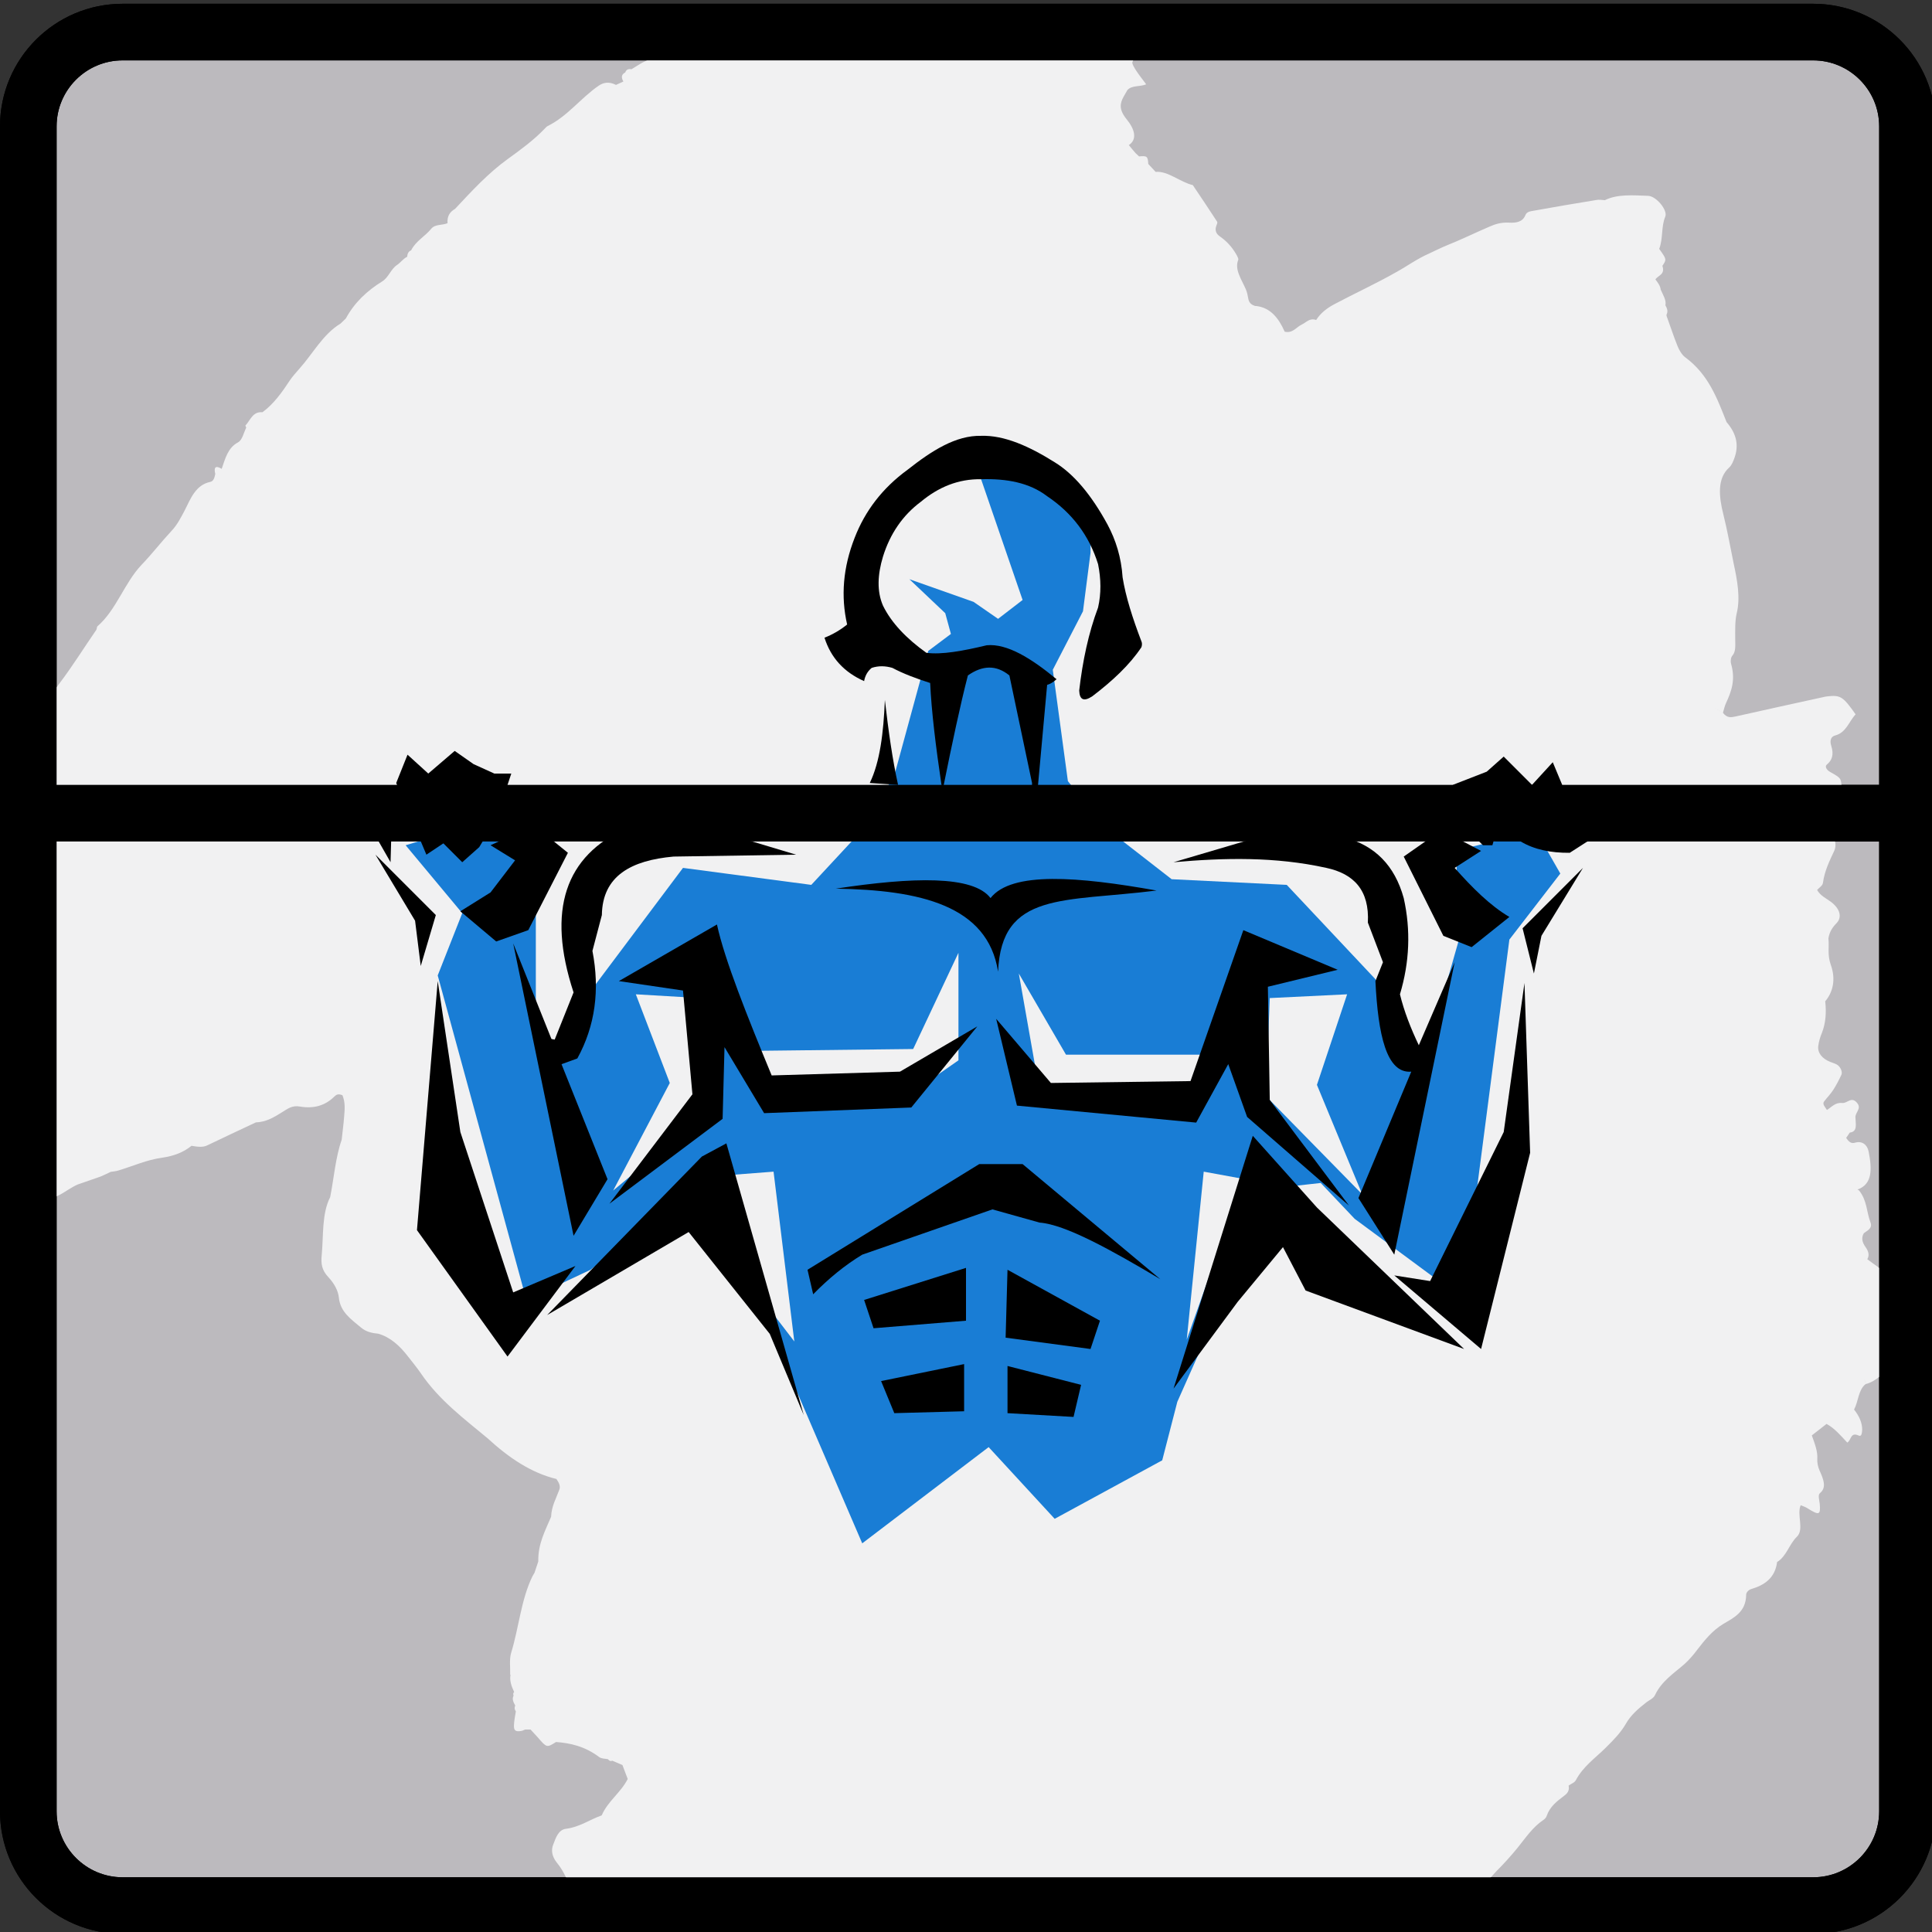 <?xml version="1.0" encoding="utf-8"?>
<!-- Generator: Adobe Illustrator 22.0.1, SVG Export Plug-In . SVG Version: 6.00 Build 0)  -->
<svg version="1.1" xmlns="http://www.w3.org/2000/svg" xmlns:xlink="http://www.w3.org/1999/xlink" x="0px" y="0px"
	 viewBox="0 0 1024 1024" style="enable-background:new 0 0 1024 1024;" xml:space="preserve">
<rect x="0" y="0" width="1024" height="1024" fill="#333333" stroke="none"/>
<style type="text/css">
	.st0{fill:#BCBABE;stroke:#000000;stroke-width:30;stroke-miterlimit:10;}
	.st1{fill:#98FF8B;stroke:#000000;stroke-width:30;stroke-miterlimit:10;}
	.st2{fill:none;}
	.st3{fill:#F1F1F2;}
	.st4{fill:#197DD5;}
	.st5{fill:none;stroke:#000000;stroke-width:30;stroke-miterlimit:10;}
</style>
<g id="Layer_8">
</g>
<g id="Layer_7">
</g>
<g id="Layer_6">
</g>
<g id="Layer_5">
</g>
<g id="Layer_2_copy_2">
	<path class="st0" d="M961,1010H65c-27.6,0-50-22.4-50-50V67c0-27.6,22.4-50,50-50h896c27.6,0,50,22.4,50,50v893
		C1011,987.6,988.6,1010,961,1010z"/>
	<line class="st1" x1="17" y1="431" x2="1003" y2="431"/>
</g>
<g id="Layer_2_copy">
	<path class="st2" d="M584.4,18.8c0.2-0.6,0.3-1.3,0.5-1.8h-4.3C581.7,18,583,18.6,584.4,18.8z"/>
	<path class="st2" d="M295,987.3c-2.8-3.3-3-6.7-1.9-9.5c1.4-3.6,2.7-7.9,6.8-8.4c7.2-0.9,12.5-4.8,18.9-7.1
		c3.3-7.6,10.1-12,13.8-19.3c-0.9-2.5-1.9-4.9-2.8-7.4c-1.8-0.8-3.6-1.5-5.4-2.3c-0.8,0.5-1.5,0.2-2.3-0.8c-1.5-0.3-3.3-0.2-4.6-1.1
		c-7.7-5.8-15.3-7.4-22.9-8c-4.9,3-4.9,3-9.8-2.6c-1.2-1.4-2.4-2.7-3.7-4c-1,0-1.9,0-2.9,0c-0.6,0.2-1.1,0.6-1.8,0.7
		c-3.3,0.6-4.3-0.1-4.1-2.9c0.1-2.5,0.7-4.9,1-7.4c-0.8-1.2-0.8-2.2-0.3-3.1c-1.1-1.9-1.8-3.7-0.9-5.2c-0.3-0.9-0.2-1.5,0.3-2
		c-1.5-3.1-2.5-6.2-1.9-9.1l-0.2,0c0.1-3.9-0.5-8.3,0.5-11.6c4.1-13.3,5.4-28.4,11.3-40.6c0.4-0.6,0.7-1.3,1.1-1.9c0.7-2,1.3-4,2-6
		c-0.1-9.4,3.8-16.3,6.8-23.7c0.2-5.5,2.6-9.6,4.3-14.2c0.7-2-0.1-3.8-1.5-5.8c-13.1-3.2-25.1-11.2-36.5-21.6
		c-12.6-10.5-25.8-20.2-35.4-34.5c-2.1-3.1-4.5-6-6.8-8.9c-4.5-5.7-9.5-10.2-15.7-12c-3.1-0.3-6.4-0.9-9.2-3.3
		c-5-4.3-10.9-8.1-11.7-15.8c-0.4-3.5-2.5-7.5-5.5-10.8c-3.6-3.9-3.9-7.4-3.6-11.6c1-10.6,0-22.1,4.5-30.9c2.1-10.1,2.8-21,6.1-30.4
		l0,0c0.4-4.1,1-8.2,1.3-12.3c0.3-3.7,0.7-7.4-0.9-11.3c-2.6-1.1-3.5,0-4.4,0.8c-4.6,4.5-10.5,6.5-18.1,5.2c-4.2-0.7-6.8,1.3-9.5,3
		c-4.2,2.6-8.3,5.2-13.9,5.4c-8.5,4-17.1,8-25.6,12.1c-2.5,1.2-5.5,0.7-8.5,0.3c-4.3,3.6-9.3,5.5-15.5,6.3
		c-8.2,1.2-15.6,4.5-23.3,6.8c-1.3,0.4-2.7,0.4-4,0.7l0,0c-1.8,0.8-3.6,1.6-5.4,2.5c-4,1.4-8,2.8-12.1,4.2c-6.3,2.8-11,8.4-19.4,7.8
		c-2.2,0.9-4.5,1.8-6.7,2.7V960c0,27.6,22.4,50,50,50h241.5c-1-2.3-1.9-4.6-3-6.8C300.9,997.8,299.1,992.3,295,987.3z"/>
	<path class="st2" d="M961,17H594.9c0.8,0.8,1.5,1.8,2.1,3.1c2,4.4,5.9,8.7,3.5,13c-0.4,0.7,1.1,3.2,2.1,4.7
		c1.5,2.3,3.3,4.5,5.2,7.1c-3.5,1.4-7.8,0.4-10,3.1c-0.7,1.2-1.3,2.3-2,3.5c-2,3.4-2.6,6.7,1.7,12c4.1,5,5.8,10.5,1.1,13.6
		c1.2,1.4,2.4,2.8,3.6,4.3c0.6,0.5,1.2,1,1.8,1.7c4.2-0.4,4.6,0,4.9,4c1.3,1.4,2.6,2.8,3.9,4.2c6.6-0.6,13.1,5.6,19.7,7
		c4.3,6.5,8.8,12.9,12.9,19.4c0.5,0.7-0.4,2.1-0.7,3.1c-0.4,1.6,0.2,3.3,1.9,4.5c3,2.2,5.7,4.7,7.8,7.9c1,1.5,2.6,3.9,2.2,4.7
		c-2.1,5.1,1.7,10.3,4,15.6c0.7,1.6,1,3.3,1.3,4.9c0.3,2,1.4,3.2,3.2,3.8c0.4,0.1,0.8,0.1,1.1,0.2c7.4,0.9,11.8,6.2,15,13.6
		c4.4,0.9,6.1-2.5,9.1-3.8c2.4-1.1,4-3.6,7.6-2.4c2.4-3.8,5.9-6.4,9.7-8.4c10.9-5.8,22.1-10.9,32.8-17c5.8-3.3,11.1-7.2,17.3-9.8
		c3.1-1.3,6-2.9,9.1-4.2c7.8-3.1,15.3-6.8,23-10.1c3.1-1.3,6.3-2.3,10.2-2.1c3.7,0.2,7.4-0.2,8.8-4c0.7-1.8,2.6-2,4.3-2.3
		c11.1-1.9,22.2-3.9,33.3-5.7c1.4-0.2,3,0.1,4.5,0.1c6.7-3.4,15-2.6,23-2.3c4.3,0.1,10.5,7.6,9,11.1c-2.2,5.2-1.2,11.9-3.2,17
		c4,5.6,4,5.6,1.7,9c1.6,4.7-2.3,4.9-3.7,7.2c1.3,1.7,2.6,3.4,2.8,5.4c1.2,2.8,3.1,5.6,2.5,8.3c1.1,1.8,1.4,3.5,0.6,4.9
		c0,0,0,0.8,0,0.7c1.9,5.4,3.7,10.8,5.9,16.2c0.8,2,2.3,4.5,3.9,5.7c12.5,9.1,17.1,21.8,22,34.4c5.8,6.7,6.3,12.9,4.3,18.7
		c-0.7,2-1.5,4.1-2.9,5.4c-6.4,5.7-5.5,15.3-3.1,24.8c2.2,8.8,3.7,17.5,5.5,26.2c1.9,8.8,3.6,18.1,1.6,26.2c-1,4.2-0.7,9.2-0.8,13.9
		c0,3.2,0.3,6.4-1.5,8.6c-0.8,0.9-1.1,2.8-0.7,4.3c2.5,8.7,0.1,14.8-2.7,20.9c-0.7,1.6-1.1,3.4-1.6,5.1c-1.5-0.9-3.1-1.8-4.6-2.6
		c1.6,0.8,3.1,1.7,4.6,2.6c2.3,2.9,4.4,2.5,6.4,2c7.8-1.7,15.6-3.5,23.4-5.2c7.8-1.7,15.5-3.4,23.3-5.1c0.7-0.2,1.4-0.3,2.1-0.4
		c7.1-0.7,8.4,0.1,15.1,9.5c-3.4,3.8-5,9.7-10.8,11.2c-2.2,0.6-3,2.7-2.1,5.5c1.5,4.8,0.4,7.7-2.4,10c-1.1,0.9-0.1,2.8,1.9,3.9
		c5.7,3.2,5.7,3.3,6,8.1c0.1,1.2-0.7,2.5-0.2,3.4c4.7,7.4,1.8,10.6-2.1,13.8c-2.3,1.9-3.2,5.3-1.7,9.5c1,2.7,1.1,5,0.1,6.9
		c-2.5,5.3-5.2,10.5-6,17c-0.2,1.7-2,2.6-3.1,3.8c1.8,3.1,4.6,4.3,7.2,6.2c4.9,3.7,6.1,8.2,3.1,11.4c-2.1,2.2-3.7,4.7-4.3,8.1
		c0.5,4.7-0.8,8.5,1.3,14.1c2.7,7.6,1.2,14.4-3,19.2c0.7,6.1,0.2,11.7-1.7,16.6c-0.9,2.3-1.7,4.6-2,7.2c-0.4,3.5,2.1,6.6,6.3,8.3
		c1.2,0.5,2.3,0.8,3.5,1.4c1.8,1,3.3,3.9,2.5,5.4c-1.3,2.8-2.7,5.5-4.3,8c-1.5,2.2-3.4,4.1-4.9,6.2c-1,1.4,0.6,3,1.5,4.5
		c2.6-1.5,4.5-4.1,8.1-3.7c2.8,0.3,4.8-3.8,8,0.1c2.3,2.9-1.1,4.7-1,7.4c0,3.6,1.3,7.7-3,8.2c-0.6,0.9-1.3,1.8-1.9,2.8
		c1.4,2.2,2.6,3.1,4.9,2.5c3.4-1,6.3,1,7,4.7c1.8,9.1,2.1,17.3-5.9,20.2l0.8,0.4c4.4,5.5,3.9,11.4,6.1,17c1.2,3.2-1.8,4.3-3.5,5.7
		c-1.3,2.1-1.2,4.5,0.9,7.4c1.8,2.5,1.9,4.6,0.9,6.4c1.8,1.3,3.7,2.6,5.5,4c4.6,3.3,5.9,5.4,5.5,9.5c-0.3,3-1.1,5.8-1.9,8.5
		c-1.6,4.9-2.1,9.8,2,16.2c1.8,2.8,1.6,5.7,0.3,7.9c1.2,1.9,2.8,3.7,3.6,5.7c1.1,2.6,0.9,5.2-1.1,5.9c-5.5,2-8.9,7.1-14.8,8.5
		c-0.3-0.9-0.4-1.9-0.7-2.8c0.3,0.9,0.5,1.9,0.7,2.8c-3.9,3.1-3.8,9.2-6.1,13.5c2.7,3.4,4.3,7,4.3,10.7c0,1.6-0.3,3.8-1.8,3.1
		c-4.5-2.1-4,2.4-6.1,3.7c-3.4-3.6-6.7-7.6-11-9.9c-2.6,2-5.2,4.1-7.8,6.1c1.5,4.2,3.2,8.4,2.9,12.5c-0.2,1.8,0.3,4.2,1.2,6.1
		c2.2,4.8,3.8,9.1,0.2,12c-1.3,1-0.3,3.7-0.1,5.7c0.5,6-0.3,6.2-6.7,2.2c-1.1-0.7-2.2-1-3.4-1.5c-2.2,5,2,12.8-2,16.7
		c-4.1,3.9-5.5,10.4-10.5,13.4c-1.1,8.6-6.8,12.3-13.9,14.4c-1.2,0.4-2.4,1.7-2.5,3c-0.1,9-6.5,12.1-12.1,15.4
		c-5.8,3.4-9.9,8.6-13.9,13.8c-2,2.7-4.2,5.2-6.6,7.4c-5.7,5-12.2,9.1-15.7,16.5c-0.8,1.8-3,2.6-4.5,3.8c-4.2,3.2-8.1,6.6-11,11.5
		c-2.9,4.9-7,8.9-10.9,12.9c-5.4,5.4-11.7,9.8-15.5,16.8c-0.8,1.4-2.6,2-3.9,3c0.6,2.9-0.9,4.3-2.5,5.5c-3.8,2.7-7.4,5.6-9.1,10.5
		c-0.3,1-1.1,1.7-1.9,2.3c-5.6,3.7-9.3,9.3-13.5,14.6c-3.5,4.4-7.3,8.6-11.2,12.7c-5.3,5.6-10.1,11.8-14.7,18.1H961
		c27.6,0,50-22.4,50-50V67C1011,39.4,988.6,17,961,17z M663.8,146.5c-0.3-0.1-0.7-0.3-0.8-0.6c-0.5-1-0.3-1.3,0.6-0.9
		c0.2,0.1,0.4,0.6,0.6,0.9C664,146.1,663.9,146.5,663.8,146.5z M678.8,152.5c-0.1,0.1-0.7-0.2-1-0.5c-0.6-0.5-1.1-1.1-1.6-1.7
		c0,0-0.1,0-0.1,0c0,0,0-0.1-0.1-0.1c-1.1,0.6-2.3,1.4-3.9,0.3c-1-0.6-1.8-1.9-2.5-3c-0.2-0.4,0.2-1.7,0.6-1.7
		c1,0.2,2.2,0.6,3.1,1.3c1,0.8,1.8,1.9,2.7,3c0,0,0,0,0.1,0l0,0.1c0,0,0-0.1,0-0.1c0,0,0.1,0.1,0.1,0.1c0.7,0.1,1.3,0.1,1.9,0.4
		C679,151.1,679.3,151.9,678.8,152.5z"/>
	<path class="st2" d="M50.9,334.2c0.4-0.5,0.2-1.6,0.7-2c10-8.7,14.2-22.9,23.3-32.5c5.5-5.7,10.4-12.1,15.8-17.9c3-3.2,5-7,7.1-11
		c3.2-6.3,5.8-13.5,13.6-15.1c1.8-0.4,2.2-2.4,2.6-4.2c-0.8-3.3-0.1-4.7,3.4-2.7c1.9-5.5,3.2-11.3,8.6-14c2.4-1.2,3-5.1,4.4-7.8
		c-0.1-0.4-0.5-1.1-0.4-1.2c2.7-2.8,3.8-7.5,9-7c6.1-4.5,10.4-10.7,14.6-17c1.5-2.2,3.3-4.1,5-6.1c7.2-8,12.4-18.2,21.8-23.9
		c0.9-0.9,1.9-1.8,2.8-2.7c4.6-8.5,11.3-14.8,19.2-19.6c3.5-2.1,4.5-6.6,8-8.8c1.9-1.2,3.2-3.3,5.3-4.3c0.1-1.7,0.7-2.9,2.1-3.4
		c2.5-5,7.3-7.5,10.7-11.5c2.1-2.5,5.9-1.7,8.6-2.9c-0.3-3.9,1.4-6.1,4-7.6c8.8-9.3,17.5-18.9,27.9-26.4c6.9-5,13.8-10,19.7-16.2
		c0.5-0.5,0.9-1,1.5-1.3c10.5-5.2,17.4-14.8,26.9-21.3c2.6-1.8,5.5-2.3,9.3-0.5c1.3-0.6,2.6-1.2,3.9-1.8c-1.4-2.6-0.6-4,1-4.8
		c0.5-1.4,1.7-2,3.3-1.7c4.4-2.7,8.3-5.8,14.3-6.1c4.2-0.2,7.6-2.6,11.3-4c0.2-1.5,0.9-2.7,2.2-3.2c5.2-3.1,10.8-5.4,16.9-6.6H65
		c-27.6,0-50,22.4-50,50v319.1c5.4-8,10.7-16.1,16.5-23.8C38.4,353.3,44.4,343.5,50.9,334.2z"/>
	<path class="st3" d="M804.4,979.3c4.2-5.2,7.9-10.8,13.5-14.6c0.8-0.5,1.6-1.3,1.9-2.3c1.7-4.9,5.4-7.7,9.1-10.5
		c1.6-1.2,3.1-2.6,2.5-5.5c1.3-1,3.2-1.5,3.9-3c3.8-7.1,10.1-11.5,15.5-16.8c4-4,8-7.9,10.9-12.9c2.8-4.9,6.8-8.2,11-11.5
		c1.6-1.2,3.7-2,4.5-3.8c3.5-7.4,10-11.5,15.7-16.5c2.4-2.2,4.6-4.7,6.6-7.4c4-5.2,8.1-10.3,13.9-13.8c5.6-3.3,12-6.3,12.1-15.4
		c0-1.3,1.3-2.6,2.5-3c7.1-2.1,12.8-5.8,13.9-14.4c5-3,6.4-9.5,10.5-13.4c4-3.9-0.2-11.7,2-16.7c1.1,0.5,2.3,0.8,3.4,1.5
		c6.4,4,7.2,3.8,6.7-2.2c-0.2-2-1.1-4.7,0.1-5.7c3.6-2.9,2-7.2-0.2-12c-0.9-2-1.3-4.3-1.2-6.1c0.3-4.1-1.4-8.3-2.9-12.5
		c2.6-2,5.2-4.1,7.8-6.1c4.3,2.3,7.6,6.3,11,9.9c2.2-1.3,1.6-5.8,6.1-3.7c1.5,0.7,1.7-1.5,1.8-3.1c0-3.8-1.6-7.3-4.3-10.7
		c2.3-4.3,2.2-10.4,6.1-13.5c-0.3-0.9-0.4-1.9-0.7-2.8c0.3,0.9,0.5,1.9,0.7,2.8c5.9-1.4,9.3-6.5,14.8-8.5c2-0.7,2.3-3.3,1.1-5.9
		c-0.8-2-2.4-3.8-3.6-5.7c1.3-2.2,1.6-5.1-0.3-7.9c-4.1-6.3-3.6-11.3-2-16.2c0.9-2.7,1.6-5.5,1.9-8.5c0.5-4.1-0.9-6.2-5.5-9.5
		c-1.8-1.3-3.7-2.6-5.5-4c1.1-1.8,0.9-3.9-0.9-6.4c-2.1-2.9-2.2-5.3-0.9-7.4c1.8-1.4,4.7-2.5,3.5-5.7c-2.2-5.7-1.7-11.5-6.1-17
		l-0.8-0.4c8.1-2.9,7.7-11.1,5.9-20.2c-0.7-3.6-3.5-5.7-7-4.7c-2.2,0.7-3.4-0.3-4.9-2.5c0.6-0.9,1.3-1.8,1.9-2.8
		c4.3-0.5,3.1-4.6,3-8.2c0-2.6,3.3-4.5,1-7.4c-3.1-3.9-5.2,0.2-8-0.1c-3.7-0.4-5.6,2.2-8.1,3.7c-0.9-1.5-2.6-3.1-1.5-4.5
		c1.6-2.1,3.5-4,4.9-6.2c1.6-2.5,3-5.2,4.3-8c0.7-1.6-0.7-4.5-2.5-5.4c-1.1-0.6-2.3-0.9-3.5-1.4c-4.2-1.7-6.7-4.7-6.3-8.3
		c0.3-2.6,1.1-5,2-7.2c1.9-4.9,2.4-10.5,1.7-16.6c4.1-4.8,5.7-11.6,3-19.2c-2-5.6-0.8-9.4-1.3-14.1c0.5-3.4,2.1-5.9,4.3-8.1
		c3.1-3.2,1.8-7.8-3.1-11.4c-2.6-1.9-5.4-3.1-7.2-6.2c1.1-1.3,2.9-2.2,3.1-3.8c0.9-6.5,3.5-11.6,6-17c0.9-2,0.8-4.2-0.1-6.9
		c-1.5-4.1-0.6-7.6,1.7-9.5c3.8-3.2,6.8-6.3,2.1-13.8c-0.5-0.8,0.2-2.2,0.2-3.4c-0.3-4.8-0.3-4.9-6-8.1c-2-1.1-3-2.9-1.9-3.9
		c2.8-2.3,3.9-5.3,2.4-10c-0.9-2.8-0.2-4.9,2.1-5.5c5.8-1.5,7.3-7.4,10.8-11.2c-6.7-9.5-8-10.3-15.1-9.5c-0.7,0.1-1.4,0.2-2.1,0.4
		c-7.8,1.7-15.5,3.4-23.3,5.1c-7.8,1.7-15.5,3.5-23.4,5.2c-2,0.4-4.2,0.9-6.4-2c-1.5-0.9-3.1-1.8-4.6-2.6c1.6,0.8,3.1,1.7,4.6,2.6
		c0.5-1.7,0.9-3.6,1.6-5.1c2.8-6.1,5.2-12.2,2.7-20.9c-0.4-1.5-0.1-3.4,0.7-4.3c1.9-2.2,1.5-5.4,1.5-8.6c0-4.7-0.2-9.7,0.8-13.9
		c2-8.1,0.3-17.4-1.6-26.2c-1.8-8.7-3.3-17.4-5.5-26.2c-2.4-9.5-3.3-19.1,3.1-24.8c1.4-1.3,2.2-3.4,2.9-5.4c2-5.8,1.5-12-4.3-18.7
		c-5-12.6-9.6-25.3-22-34.4c-1.6-1.2-3.1-3.7-3.9-5.7c-2.2-5.4-3.9-10.8-5.9-16.2c0,0,0-0.7,0-0.7c0.8-1.4,0.5-3-0.6-4.9
		c0.6-2.7-1.3-5.5-2.5-8.3c-0.2-2-1.5-3.7-2.8-5.4c1.4-2.2,5.3-2.5,3.7-7.2c2.3-3.4,2.3-3.4-1.7-9c2.1-5.1,1-11.8,3.2-17
		c1.5-3.4-4.7-10.9-9-11.1c-8.1-0.3-16.4-1-23,2.3c-1.5-0.1-3.1-0.4-4.5-0.1c-11.1,1.8-22.2,3.7-33.3,5.7c-1.7,0.3-3.6,0.5-4.3,2.3
		c-1.5,3.8-5.1,4.2-8.8,4c-3.9-0.2-7.1,0.7-10.2,2.1c-7.7,3.3-15.2,7-23,10.1c-3.1,1.3-6.1,2.8-9.1,4.2c-6.2,2.7-11.5,6.6-17.3,9.8
		c-10.7,6.1-21.9,11.2-32.8,17c-3.8,2-7.3,4.6-9.7,8.4c-3.6-1.2-5.2,1.3-7.6,2.4c-3,1.4-4.8,4.8-9.1,3.8c-3.2-7.3-7.6-12.7-15-13.6
		c-0.4,0-0.8,0-1.1-0.2c-1.8-0.6-2.9-1.8-3.2-3.8c-0.3-1.6-0.6-3.3-1.3-4.9c-2.3-5.3-6.1-10.5-4-15.6c0.3-0.8-1.2-3.2-2.2-4.7
		c-2.1-3.2-4.8-5.8-7.8-7.9c-1.7-1.2-2.2-2.8-1.9-4.5c0.2-1.1,1.1-2.4,0.7-3.1c-4.2-6.5-8.6-13-12.9-19.4c-6.6-1.5-13.2-7.6-19.7-7
		c-1.3-1.4-2.6-2.8-3.9-4.2c-0.2-4.1-0.7-4.4-4.9-4c-0.6-0.6-1.2-1.2-1.8-1.7c-1.2-1.4-2.4-2.8-3.6-4.3c4.7-3.1,3-8.6-1.1-13.6
		c-4.3-5.3-3.6-8.5-1.7-12c0.7-1.2,1.3-2.3,2-3.5c2.3-2.7,6.6-1.7,10-3.1c-1.9-2.6-3.7-4.8-5.2-7.1c-1-1.5-2.5-4-2.1-4.7
		c2.4-4.3-1.6-8.6-3.5-13c-0.6-1.4-1.3-2.4-2.1-3.1h-10c-0.2,0.6-0.3,1.2-0.5,1.8c-1.4-0.2-2.7-0.8-3.8-1.8H379.4
		c-6.1,1.2-11.8,3.5-16.9,6.6c-1.3,0.5-2,1.7-2.2,3.2c-3.7,1.4-7.1,3.8-11.3,4c-6,0.3-9.9,3.5-14.3,6.1c-1.7-0.3-2.8,0.2-3.3,1.7
		c-1.7,0.9-2.5,2.2-1,4.8c-1.3,0.6-2.6,1.2-3.9,1.8c-3.8-1.9-6.7-1.3-9.3,0.5c-9.4,6.5-16.4,16.1-26.9,21.3c-0.6,0.3-1,0.8-1.5,1.3
		c-5.9,6.2-12.8,11.2-19.7,16.2c-10.4,7.5-19.1,17-27.9,26.4c-2.6,1.5-4.3,3.7-4,7.6c-2.7,1.2-6.5,0.4-8.6,2.9
		c-3.3,4.1-8.2,6.5-10.7,11.5c-1.4,0.5-2,1.8-2.1,3.4c-2.1,1-3.5,3.1-5.3,4.3c-3.4,2.2-4.5,6.7-8,8.8c-7.9,4.9-14.6,11.1-19.2,19.6
		c-0.9,0.9-1.9,1.8-2.8,2.7c-9.4,5.7-14.6,15.9-21.8,23.9c-1.7,2-3.5,3.9-5,6.1c-4.2,6.4-8.6,12.6-14.6,17c-5.2-0.5-6.4,4.3-9,7
		c-0.1,0.1,0.3,0.8,0.4,1.2c-1.4,2.7-2,6.5-4.4,7.8c-5.3,2.8-6.7,8.5-8.6,14c-3.5-2.1-4.2-0.6-3.4,2.7c-0.4,1.8-0.8,3.8-2.6,4.2
		c-7.8,1.6-10.4,8.8-13.6,15.1c-2.1,4-4.1,7.9-7.1,11c-5.4,5.8-10.3,12.2-15.8,17.9c-9.1,9.6-13.3,23.8-23.3,32.5
		c-0.5,0.4-0.3,1.5-0.7,2c-6.5,9.4-12.5,19.1-19.4,28.2c-5.8,7.6-11.1,15.8-16.5,23.8v252.4c2.2-0.9,4.5-1.7,6.7-2.7
		c8.3,0.6,13-5,19.4-7.8c4-1.4,8-2.8,12.1-4.2c1.8-0.8,3.6-1.6,5.4-2.5l0,0c1.3-0.2,2.8-0.3,4-0.7c7.7-2.3,15.1-5.7,23.3-6.8
		c6.1-0.9,11.2-2.8,15.5-6.3c3,0.5,6,1,8.5-0.3c8.5-4.1,17.1-8.1,25.6-12.1c5.6-0.2,9.7-2.8,13.9-5.4c2.8-1.7,5.3-3.8,9.5-3
		c7.6,1.3,13.5-0.7,18.1-5.2c0.9-0.8,1.8-1.9,4.4-0.8c1.6,3.9,1.2,7.6,0.9,11.3c-0.3,4.2-0.9,8.2-1.3,12.3l0,0
		c-3.3,9.4-4.1,20.3-6.1,30.4c-4.5,8.8-3.5,20.3-4.5,30.9c-0.4,4.2-0.1,7.7,3.6,11.6c3.1,3.3,5.2,7.3,5.5,10.8
		c0.8,7.7,6.6,11.5,11.7,15.8c2.8,2.4,6.1,3,9.2,3.3c6.3,1.8,11.3,6.3,15.7,12c2.3,2.9,4.7,5.9,6.8,8.9c9.7,14.3,22.8,24,35.4,34.5
		c11.4,10.5,23.3,18.4,36.5,21.6c1.4,2,2.3,3.8,1.5,5.8c-1.7,4.6-4.1,8.7-4.3,14.2c-3.1,7.4-7,14.3-6.8,23.7c-0.7,2-1.3,4-2,6
		c-0.4,0.6-0.7,1.3-1.1,1.9c-6,12.2-7.2,27.3-11.3,40.6c-1,3.3-0.4,7.7-0.5,11.6l0.2,0c-0.6,2.9,0.4,5.9,1.9,9.1
		c-0.5,0.4-0.6,1.1-0.3,2c-0.9,1.5-0.2,3.3,0.9,5.2c-0.5,0.9-0.5,1.9,0.3,3.1c-0.4,2.5-0.9,4.8-1,7.4c-0.1,2.8,0.9,3.5,4.1,2.9
		c0.6-0.1,1.2-0.5,1.8-0.7c1,0,1.9,0,2.9,0c1.2,1.3,2.5,2.7,3.7,4c4.9,5.7,4.9,5.7,9.8,2.6c7.6,0.6,15.2,2.2,22.9,8
		c1.3,0.9,3,0.8,4.6,1.1c0.8,1,1.6,1.2,2.3,0.8c1.8,0.8,3.6,1.5,5.4,2.3c0.9,2.5,1.9,4.9,2.8,7.4c-3.7,7.3-10.5,11.7-13.8,19.3
		c-6.3,2.2-11.7,6.2-18.9,7.1c-4.1,0.5-5.4,4.8-6.8,8.4c-1.1,2.8-0.8,6.1,1.9,9.5c4.1,4.9,5.9,10.4,8.4,15.8c1.1,2.2,2,4.6,3,6.8
		h472c4.7-6.3,9.4-12.4,14.7-18.1C797.1,987.8,800.9,983.6,804.4,979.3z"/>
</g>
<g id="Layer_4">
	<path class="st4" d="M819,449l-15-6l-29,7l-3,9l1,40l-16,56l-7,2l-21-38l-47-50l-61-3l-36-28l-19-24l-8-59l16-31l4-31v-12l-44-40
		l-22,8l8,5l22,64l-13,10l-13-9l-34-12l19,18l3,11l-12,9l-18,66l-18,30l-26,28l-68-9l-48,64l-23,36l-7-27v-57l-11-28l-5-2l-3-13
		l-50,15l30,36l-13,33l47,172l34-16l29-22l42-28l26-2l11,90l-23-30l59,137l67-51l35,38l57-31l8-31l51.2-115.2l6.8,1.2l18-2l18,19
		l46,34l17-36l19-146l27-35L819,449z M325,631l30-57l-18-47l34,2l2,62L325,631z M508,562l-33,23l-69-2l-9-26l87-1l24-51V562z
		 M552,584l-12-68l25,43h80l-10,25H552z M629,710l9-89l21.3,3.9L629,710z M671,581l2-52l41-2l-16,48l24,58L671,581z"/>
</g>
<g id="Layer_2">
	<path class="st5" d="M961,1010H65c-27.6,0-50-22.4-50-50V67c0-27.6,22.4-50,50-50h896c27.6,0,50,22.4,50,50v893
		C1011,987.6,988.6,1010,961,1010z"/>
	<line class="st5" x1="17" y1="431" x2="1003" y2="431"/>
</g>
<g id="Layer_3">
	<polygon points="305,671 269,719 221,652 232,520 244,600 272,685 	"/>
	<polygon points="426,750 385,606 372,613 290,697 365,653 408,707 	"/>
	<polygon points="322,625 304,655 272,500 	"/>
	<polygon points="223,512 231,485 199,453 220,488 	"/>
	<path d="M323,638l60-45l1-38l21,35l78-3l35-43l-41,24l-68,2c-12.8-31-24.9-61.1-29-80l-52,30l34,5l5,55L323,638z"/>
	<polygon points="244,483 263,499 280,493 301,452 280,435 273,442 260,448 273,456 260,473 	"/>
	<polygon points="207,457 195,436 196,422 200,417 208,421 	"/>
	<polygon points="226,453 210,415 216,400 227,410 241,398 251,405 262,410 271,410 263,434 254,449 245,457 235,447 	"/>
	<path d="M291,550.5l3,0.5l10-25c-14.4-43.8-4.3-72.4,28-87l40-1l50,15l-65,1c-22.4,2-37.7,10.2-38,31l-5,19c4,20.6,1.5,39.7-8,57
		l-11,4L291,550.5z"/>
	<path d="M431,686l-3-13l91-56h23l73,61c-25.9-15.4-50.3-29-64-30l-25-7l-69,24C447.9,670.5,439.2,677.6,431,686z"/>
	<polygon points="512,672 512,700 463,704 458,689 	"/>
	<polygon points="511,723 511,748 474,749 467,732 	"/>
	<path d="M461,415c5.4-11.1,7.3-26.7,8-44c1.9,16.6,4.1,32,7,45L461,415z"/>
	<path d="M499,416c-3-20.2-5.3-39-6-54c-7.5-2.4-14.4-5-20-8c-3.7-1.1-7.4-1.2-11,0c-2.2,1.8-3.5,4.2-4,7c-10.6-4.7-17.6-12.3-21-23
		c4.3-1.7,8.3-4,12-7c-3.4-14.9-2.2-30.2,4-46c5.5-14.2,14.7-26.3,28-36c12.8-10.1,25.6-18.3,39-18c12.4-0.4,25.6,5.6,39,14
		c10.1,6.2,19.4,17.2,28,33c4.4,8.2,7.3,17.4,8,28c1.6,10.1,5.3,21.7,10,34c0.3,0.7,0.4,1.7,0,3c-6.3,9.5-15.5,18-26,26
		c-4.5,3-6.8,2-7-3c1.8-15.6,4.9-30.4,10-44c1.7-7.4,1.6-15.1,0-23c-4.7-15.1-13.7-27.1-27-36c-9.4-7.2-21.5-9.4-35-9
		c-12-0.2-22.5,4.1-32,12c-9.5,7.1-16.2,16.8-20,29c-2.9,9.6-3.3,18.4,0,26c4.5,9.2,12.5,17.5,23,25c8.1,1.1,19.5-1,32-4
		c10.8-1,23.6,6.9,37,18c-2,1.8-3.6,2.6-5,3l-5,55h-3v-3l-12-57c-7-5.7-14.3-5.4-22,0c-3.9,15-8.4,36.2-13,59L499,416z"/>
	<polygon points="533,709 578,715 583,700 534,673 	"/>
	<polygon points="534,749 569,751 573,734 534,724 	"/>
	<path d="M529,515c-5.5-35.2-41.6-43.3-86-44c40.9-6.2,72.8-7.1,82,5c11.2-14.3,46.5-11.4,88-4C563.8,478.2,530.8,472.3,529,515z"/>
	<polygon points="622,736 664,602 698,640 776,715 692,684 680,661 656,690 	"/>
	<polygon points="528,540 539,586 634,595 651,564 661,592 715,639 673,583 672,523 709,514 659,493 631,573 557,574 	"/>
	<polygon points="739,676 785,715 811,611 808,521 797,600 758,679 	"/>
	<polygon points="813,516 807,492 839,460 817,496 	"/>
	<path d="M800,486c-10.2-6-19.7-15.5-29-26l14-9l-21-11l-20,14l21,42l15,6L800,486z"/>
	<path d="M805,440l1,6c7.2,4.3,16,6.1,26,6l14-9L805,440z"/>
	<polygon points="828,416 823,404 812,416 797,401 788,409 770,416 812,433 	"/>
	<polygon points="793,441 791,448 786,448 779,441 	"/>
	<path d="M739,665l-19-30l28-67c-13.2,1.1-17.6-19.7-19-48l4-10l-8-21c0.9-17.2-7.5-25.9-22-29c-27.1-6-54.1-5.4-81-3l61-18l30,5
		c15.6,4.2,26.2,14.6,31,32c3.8,17,3.1,34-2,51c2.2,9,5.7,18,10,27l19-44L739,665z"/>
</g>
</svg>
